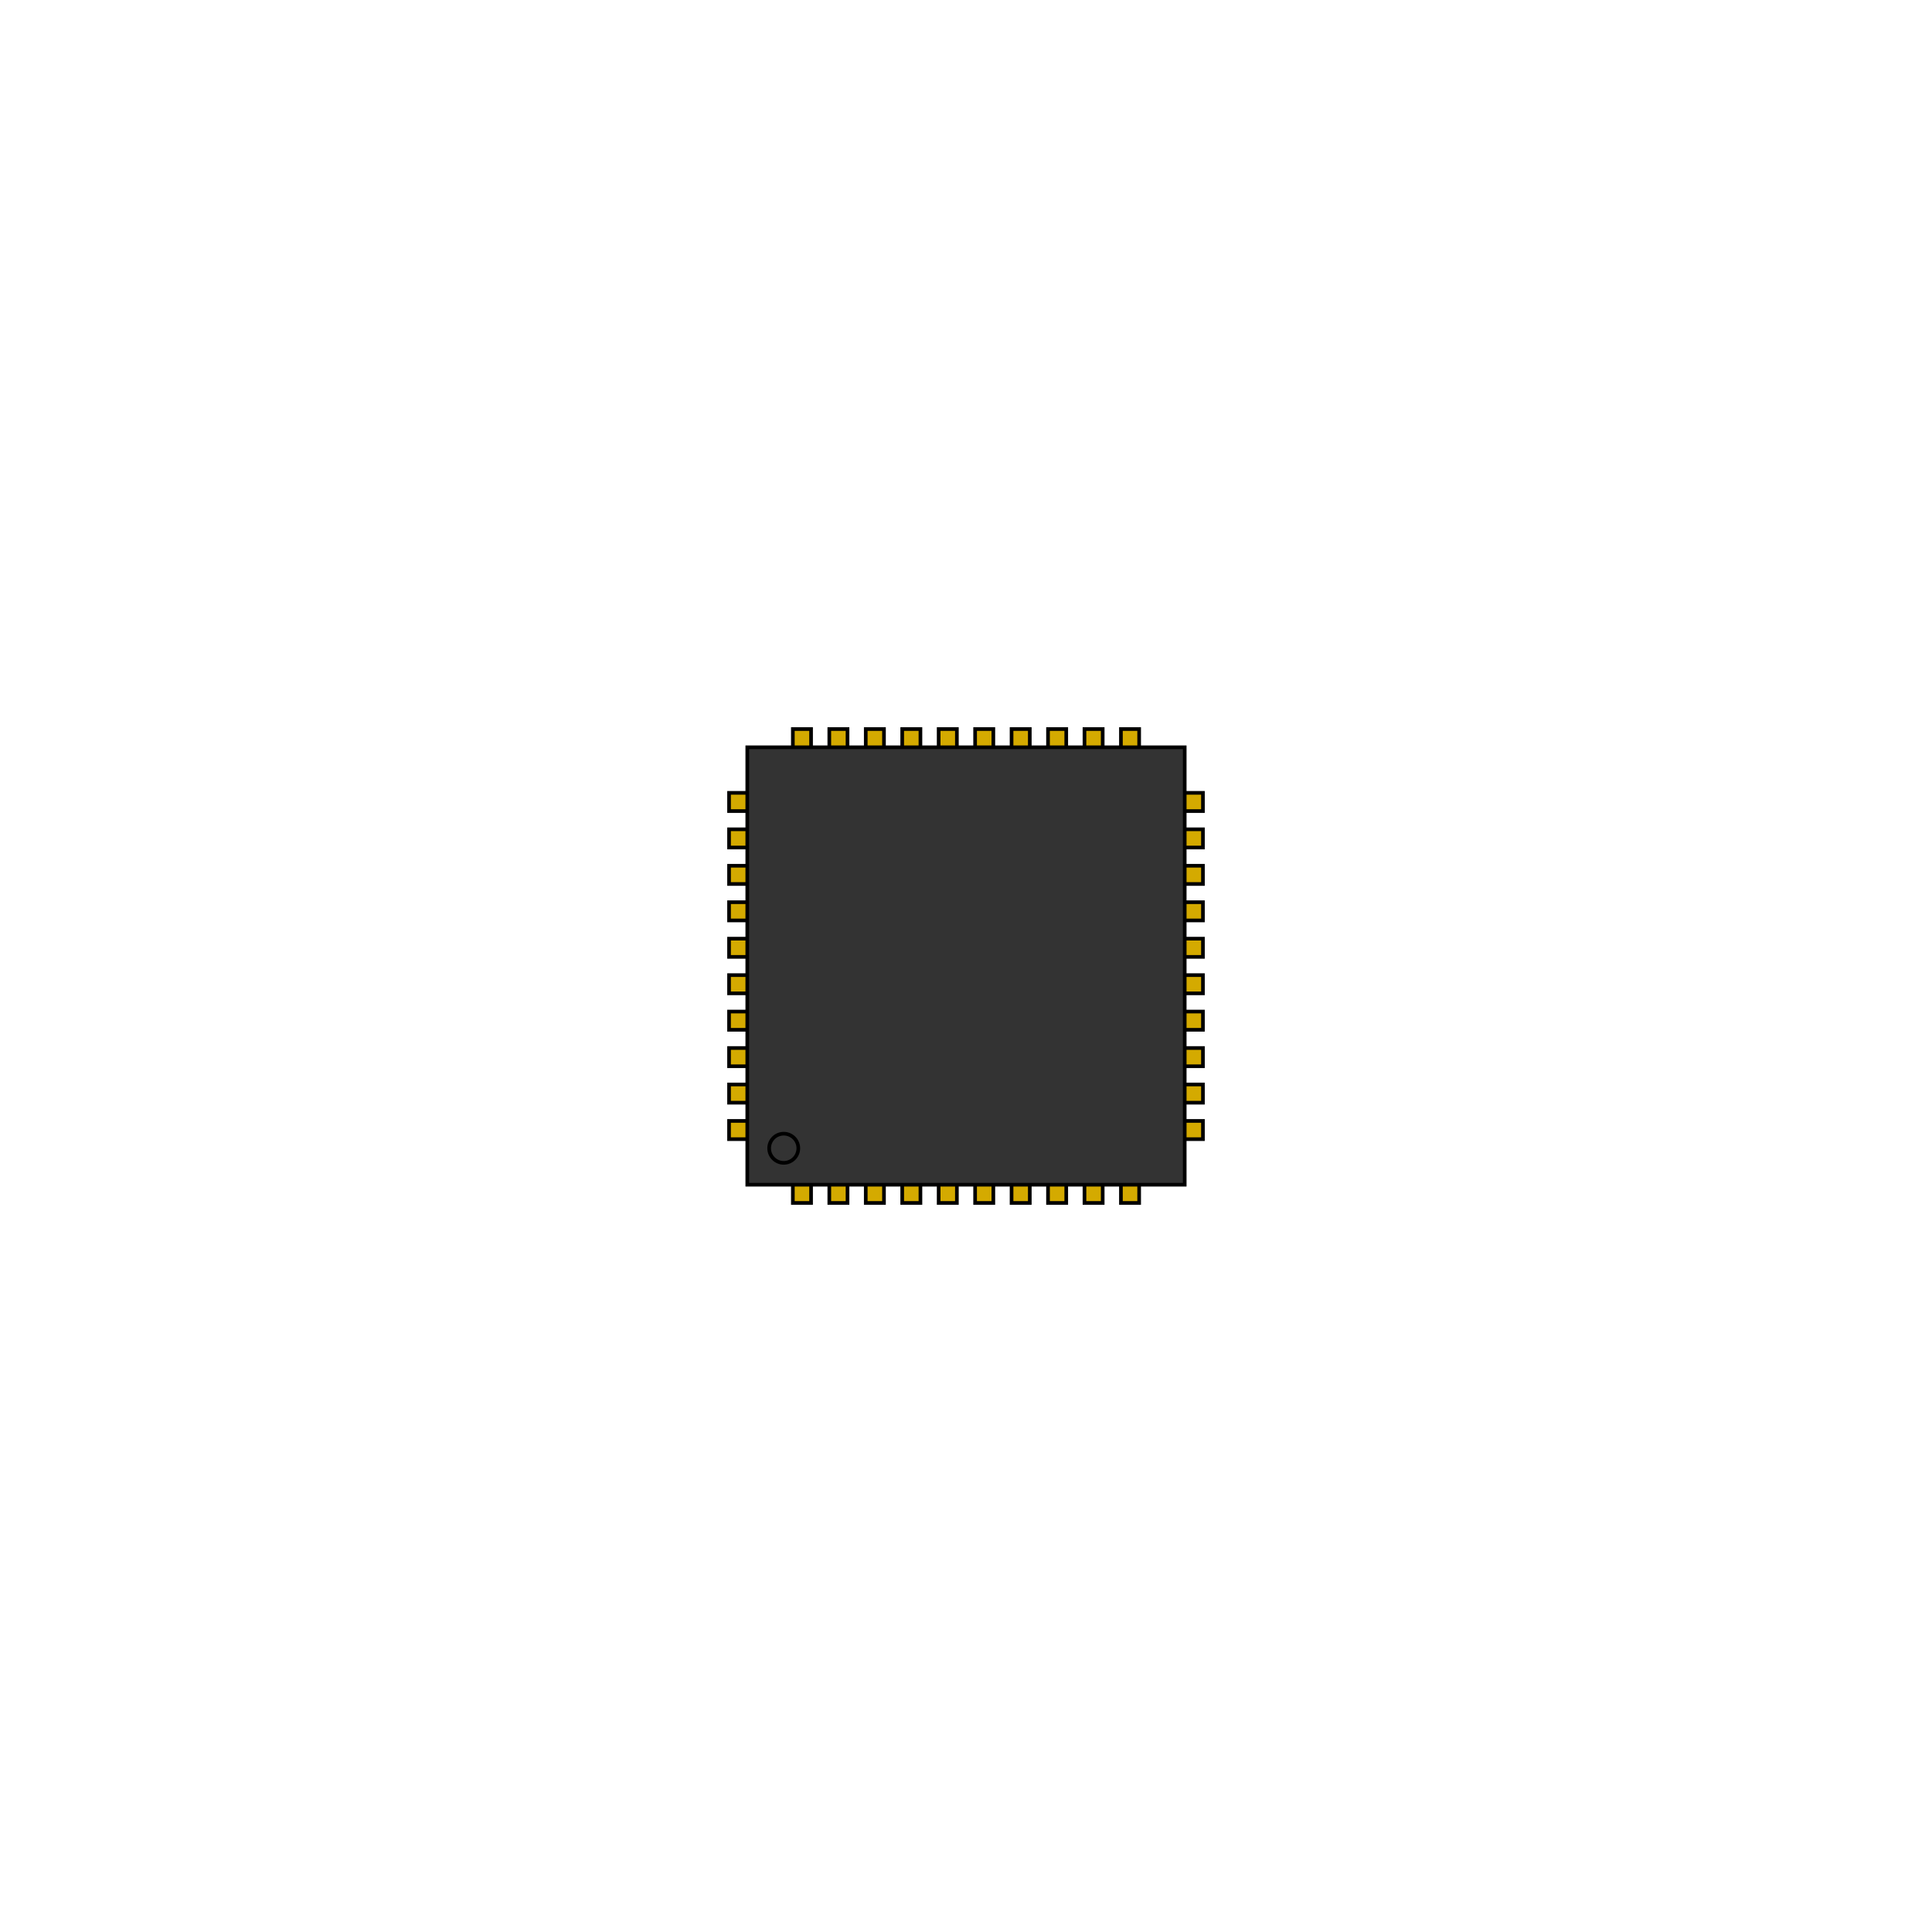 <?xml version="1.0" encoding="utf-8" ?>
<svg baseProfile="full" height="26.5" version="1.1" width="26.5" xmlns="http://www.w3.org/2000/svg" xmlns:ev="http://www.w3.org/2001/xml-events" xmlns:xlink="http://www.w3.org/1999/xlink"><defs /><g id="pads"><rect fill="#D4AA00" height="0.7" stroke="black" stroke-width="0.05" width="0.25" x="10.875" y="10" /><rect fill="#D4AA00" height="0.7" stroke="black" stroke-width="0.05" width="0.25" x="11.375" y="10" /><rect fill="#D4AA00" height="0.7" stroke="black" stroke-width="0.05" width="0.25" x="11.875" y="10" /><rect fill="#D4AA00" height="0.7" stroke="black" stroke-width="0.05" width="0.25" x="12.375" y="10" /><rect fill="#D4AA00" height="0.7" stroke="black" stroke-width="0.05" width="0.25" x="12.875" y="10" /><rect fill="#D4AA00" height="0.7" stroke="black" stroke-width="0.05" width="0.25" x="13.375" y="10" /><rect fill="#D4AA00" height="0.7" stroke="black" stroke-width="0.05" width="0.25" x="13.875" y="10" /><rect fill="#D4AA00" height="0.7" stroke="black" stroke-width="0.05" width="0.25" x="14.375" y="10" /><rect fill="#D4AA00" height="0.7" stroke="black" stroke-width="0.05" width="0.25" x="14.875" y="10" /><rect fill="#D4AA00" height="0.7" stroke="black" stroke-width="0.05" width="0.25" x="15.375" y="10" /><rect fill="#D4AA00" height="0.7" stroke="black" stroke-width="0.05" width="0.25" x="10.875" y="15.8" /><rect fill="#D4AA00" height="0.7" stroke="black" stroke-width="0.05" width="0.25" x="11.375" y="15.8" /><rect fill="#D4AA00" height="0.7" stroke="black" stroke-width="0.05" width="0.25" x="11.875" y="15.8" /><rect fill="#D4AA00" height="0.7" stroke="black" stroke-width="0.05" width="0.25" x="12.375" y="15.8" /><rect fill="#D4AA00" height="0.7" stroke="black" stroke-width="0.05" width="0.25" x="12.875" y="15.8" /><rect fill="#D4AA00" height="0.7" stroke="black" stroke-width="0.05" width="0.25" x="13.375" y="15.8" /><rect fill="#D4AA00" height="0.7" stroke="black" stroke-width="0.05" width="0.25" x="13.875" y="15.8" /><rect fill="#D4AA00" height="0.7" stroke="black" stroke-width="0.05" width="0.25" x="14.375" y="15.8" /><rect fill="#D4AA00" height="0.7" stroke="black" stroke-width="0.05" width="0.25" x="14.875" y="15.8" /><rect fill="#D4AA00" height="0.7" stroke="black" stroke-width="0.05" width="0.25" x="15.375" y="15.8" /><rect fill="#D4AA00" height="0.25" stroke="black" stroke-width="0.05" width="0.7" x="10" y="10.875" /><rect fill="#D4AA00" height="0.25" stroke="black" stroke-width="0.05" width="0.7" x="10" y="11.375" /><rect fill="#D4AA00" height="0.25" stroke="black" stroke-width="0.05" width="0.7" x="10" y="11.875" /><rect fill="#D4AA00" height="0.25" stroke="black" stroke-width="0.05" width="0.7" x="10" y="12.375" /><rect fill="#D4AA00" height="0.25" stroke="black" stroke-width="0.05" width="0.7" x="10" y="12.875" /><rect fill="#D4AA00" height="0.25" stroke="black" stroke-width="0.05" width="0.7" x="10" y="13.375" /><rect fill="#D4AA00" height="0.25" stroke="black" stroke-width="0.05" width="0.7" x="10" y="13.875" /><rect fill="#D4AA00" height="0.25" stroke="black" stroke-width="0.05" width="0.7" x="10" y="14.375" /><rect fill="#D4AA00" height="0.25" stroke="black" stroke-width="0.05" width="0.7" x="10" y="14.875" /><rect fill="#D4AA00" height="0.25" stroke="black" stroke-width="0.05" width="0.7" x="10" y="15.375" /><rect fill="#D4AA00" height="0.25" stroke="black" stroke-width="0.05" width="0.7" x="15.8" y="10.875" /><rect fill="#D4AA00" height="0.25" stroke="black" stroke-width="0.05" width="0.7" x="15.8" y="11.375" /><rect fill="#D4AA00" height="0.25" stroke="black" stroke-width="0.05" width="0.7" x="15.8" y="11.875" /><rect fill="#D4AA00" height="0.25" stroke="black" stroke-width="0.05" width="0.7" x="15.8" y="12.375" /><rect fill="#D4AA00" height="0.25" stroke="black" stroke-width="0.05" width="0.7" x="15.8" y="12.875" /><rect fill="#D4AA00" height="0.25" stroke="black" stroke-width="0.05" width="0.7" x="15.8" y="13.375" /><rect fill="#D4AA00" height="0.25" stroke="black" stroke-width="0.05" width="0.7" x="15.8" y="13.875" /><rect fill="#D4AA00" height="0.25" stroke="black" stroke-width="0.05" width="0.7" x="15.8" y="14.375" /><rect fill="#D4AA00" height="0.25" stroke="black" stroke-width="0.05" width="0.7" x="15.8" y="14.875" /><rect fill="#D4AA00" height="0.25" stroke="black" stroke-width="0.05" width="0.7" x="15.8" y="15.375" /><rect fill="#D4AA00" height="4.42" stroke="black" stroke-width="0.05" width="4.42" x="11.04" y="11.04" /></g><g id="part"><rect fill="#333333" height="6.0" stroke="black" stroke-width="0.05" width="6.0" x="10.25" y="10.25" /><circle cx="10.75" cy="15.75" fill="#333333" r="0.2" stroke="black" stroke-width="0.05" /></g></svg>
